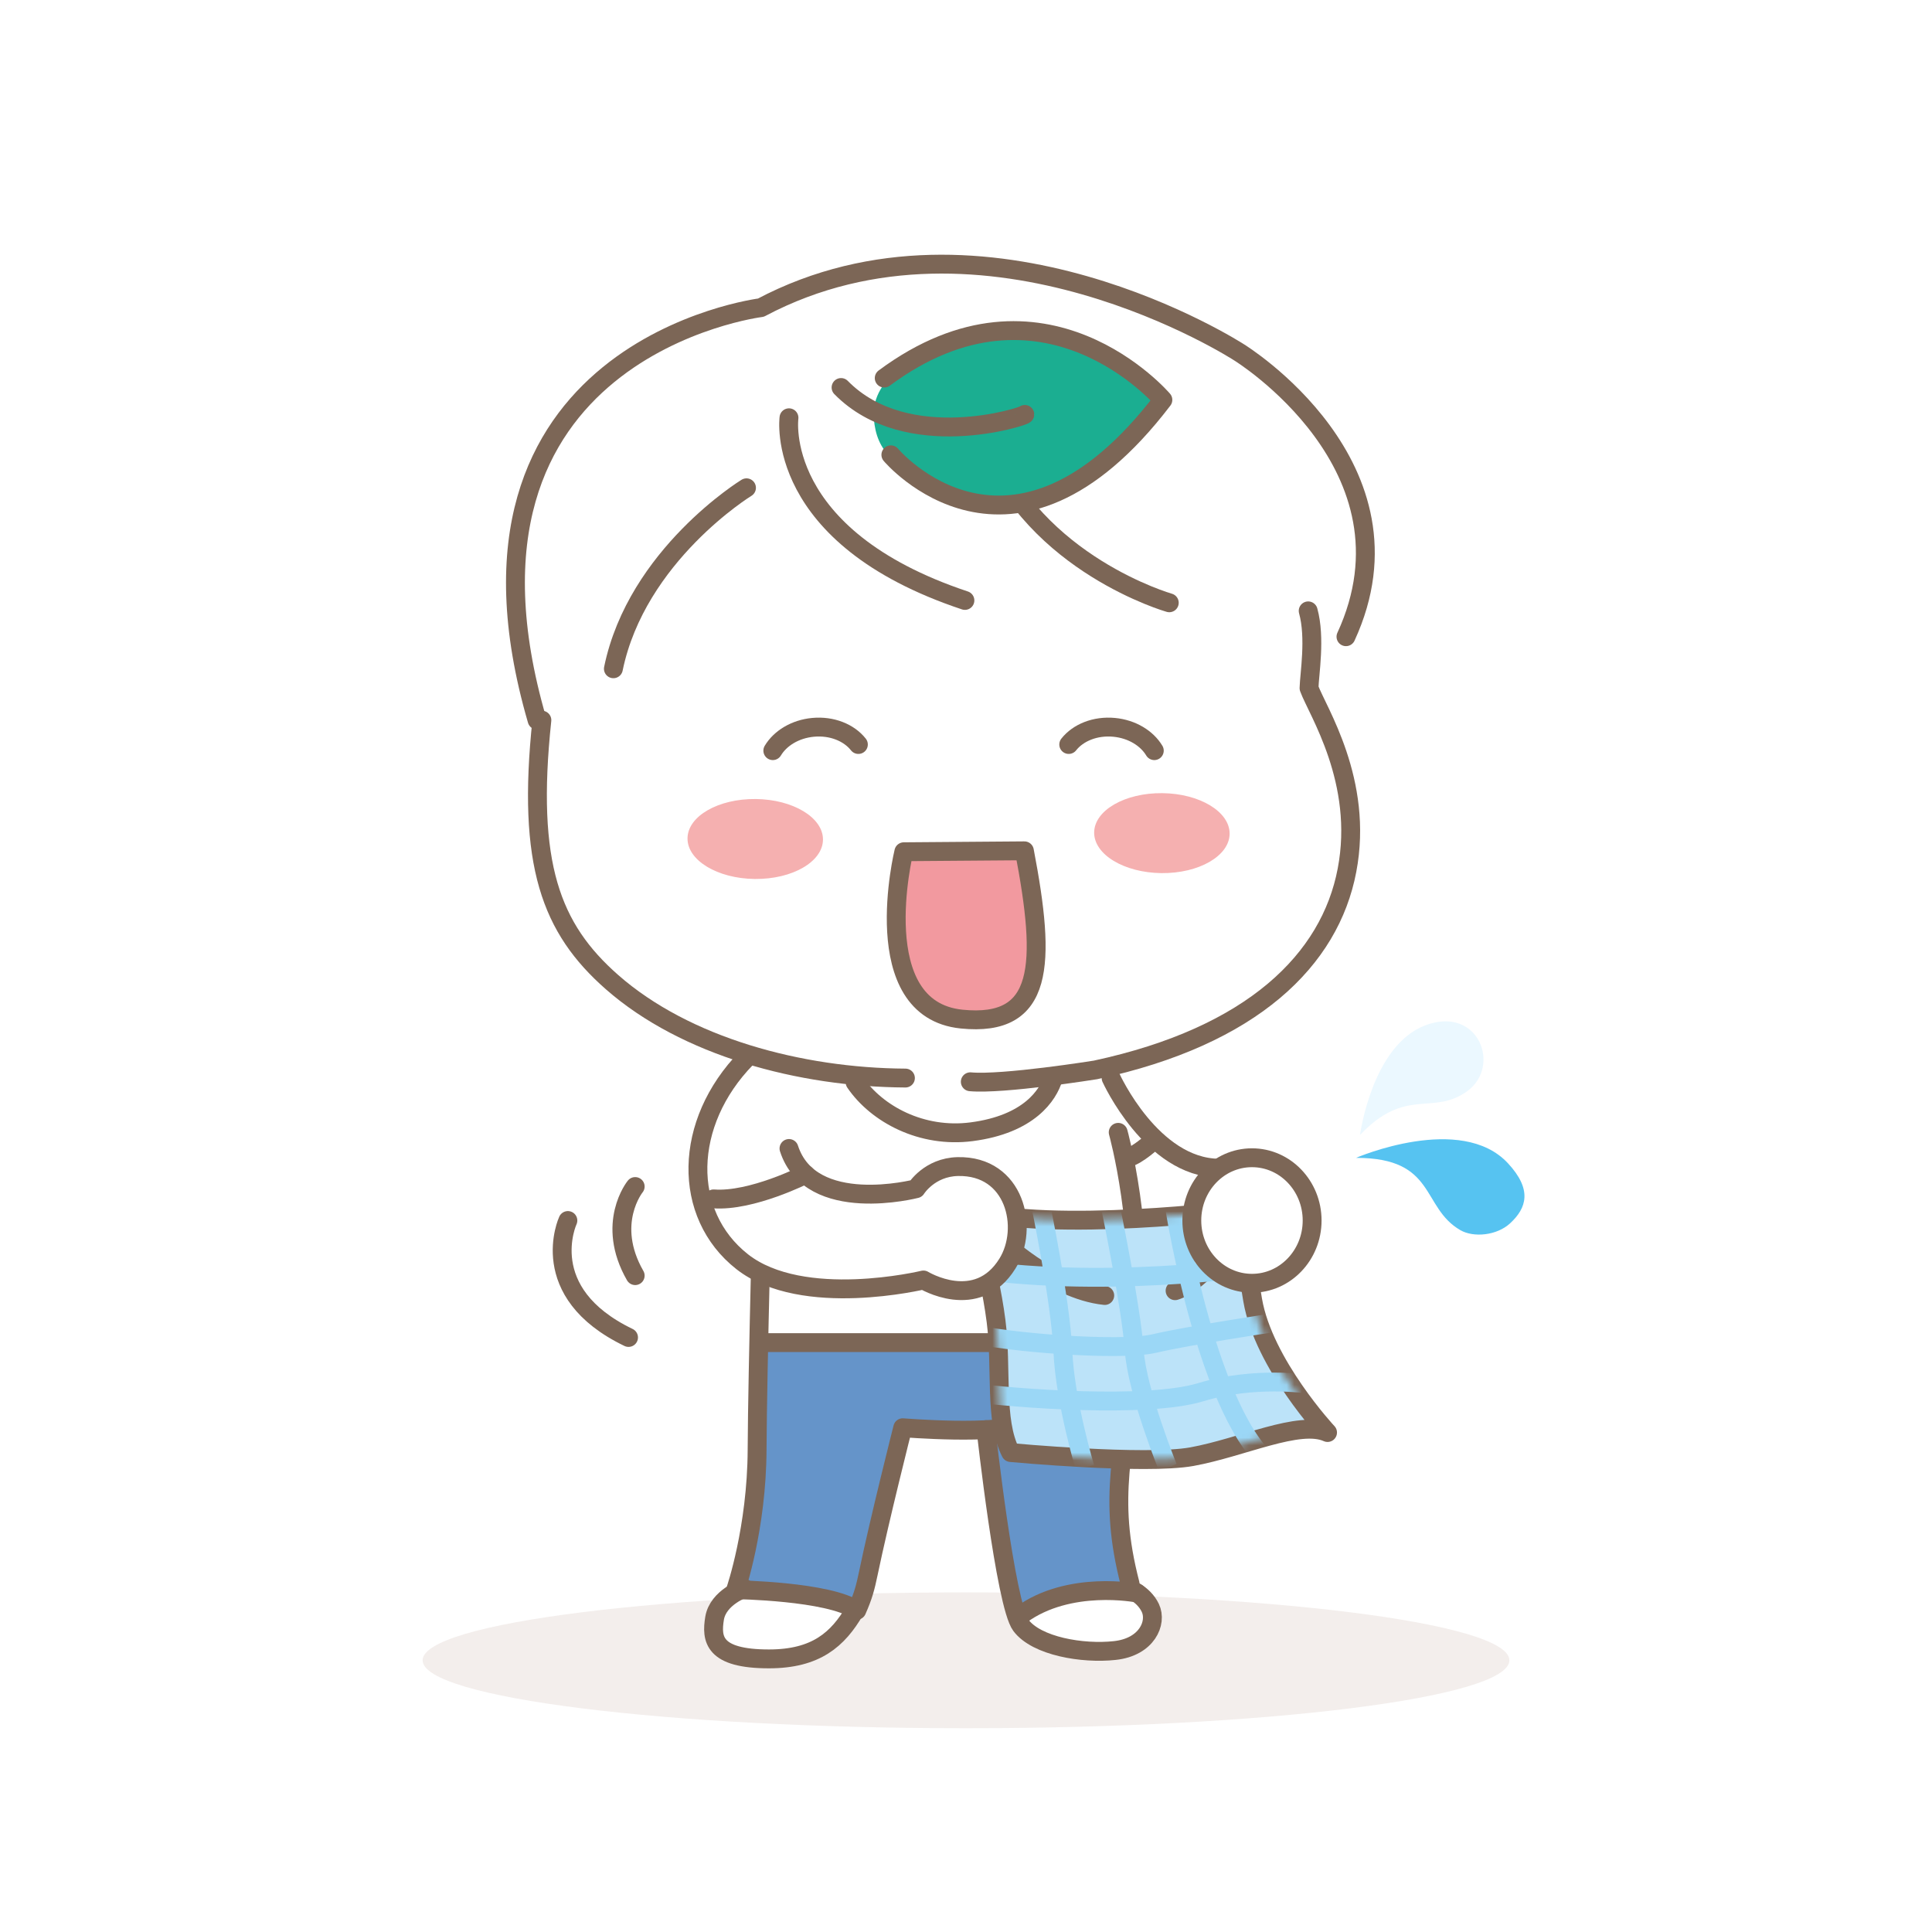 <svg width="256" height="256" viewBox="0 0 256 256" fill="none" xmlns="http://www.w3.org/2000/svg">
<g clip-path="url(#clip0_522_15122)">
<path opacity="0.4" d="M128 229C167.765 229 200 224.971 200 220C200 215.029 167.765 211 128 211C88.236 211 56 215.029 56 220C56 224.971 88.236 229 128 229Z" fill="#E1D6CF"/>
<path d="M71.344 108.579L72.459 116.94L76.919 125.859L84.165 132.548L93.084 137.007L98.101 139.795L94.199 148.156L93.084 154.287V158.747L96.986 166.551L100.33 168.78V178.814V194.979L98.101 207.799L96.986 211.701L94.756 213.374L94.199 217.833L98.101 220.063H103.675L110.921 217.833L114.266 212.816L116.495 202.783L119.84 189.405H130.988L134.333 212.259L135.448 216.161L138.792 217.833L143.251 218.948H149.94L152.17 216.718V212.816L149.94 209.472L148.268 203.34V193.307H152.17H157.744L163.876 191.634L171.68 189.405L175.582 188.847L170.007 181.601L166.106 171.01L170.565 169.338L173.352 164.321V159.862L171.68 156.517L168.335 154.287L164.991 153.73L160.531 154.845L155.515 153.73L150.498 148.156L146.596 142.582L148.268 140.909L158.859 137.007L168.335 131.433L176.696 123.072L178.926 109.137L176.696 98.546L175.024 92.414L181.156 77.921V69.56L176.696 58.969L169.45 50.608L157.744 42.804L143.251 37.787L129.873 35L117.61 35.557L106.462 37.787L100.33 41.132L93.084 42.804L80.821 49.493L73.017 58.969L68.557 70.117L68 81.266L69.672 90.742L71.902 97.431L71.344 108.579Z" fill="white"/>
<path d="M150.422 177.903C150.422 177.903 103.911 177.446 100.901 177.234C100.488 180.947 101.893 202.731 97.734 209.743C100.265 211.649 113.275 213.377 113.275 213.377C113.275 213.377 119.284 192.051 119.63 189.185C119.63 189.185 130.143 190.624 130.399 190.033C130.655 189.442 130.143 190.624 130.143 190.624L134.513 213.545C134.513 213.545 140.232 210.613 149.753 209.854C148.85 205.518 148.27 198.271 148.961 193.455C149.641 188.639 150.422 177.914 150.422 177.914V177.903Z" fill="#6594C9"/>
<path d="M98.612 210.458C98.612 210.458 95.156 211.651 94.688 214.416C94.231 217.18 94.521 219.811 101.89 219.811C108.133 219.811 111.032 217.225 113.272 213.379" stroke="#7C6656" stroke-width="2.5" stroke-linecap="round" stroke-linejoin="round"/>
<path d="M130.654 189.439C130.654 189.439 133.207 212.606 135.281 215.371C137.354 218.135 143.453 219.172 147.711 218.704C151.97 218.247 153.352 215.025 152.427 213.063C151.502 211.101 149.317 210.376 149.317 210.376" stroke="#7C6656" stroke-width="2.5" stroke-linecap="round" stroke-linejoin="round"/>
<path d="M148.168 150.042C148.168 150.042 151.791 162.941 150.409 177.902C149.026 192.874 146.708 198.103 149.74 209.853" stroke="#7C6656" stroke-width="2.5" stroke-linecap="round" stroke-linejoin="round"/>
<path d="M101.134 153.407C101.134 153.407 100.365 181.624 100.32 192.081C100.275 202.538 97.488 210.643 97.488 210.643C97.488 210.643 109.841 210.821 113.531 213.374C114.389 211.446 114.679 210.286 115.047 208.525C116.563 201.234 119.618 189.182 119.618 189.182C119.618 189.182 132.394 190.219 135.27 188.603" stroke="#7C6656" stroke-width="2.5" stroke-linecap="round" stroke-linejoin="round"/>
<path d="M150.665 211.088C150.665 211.088 141.658 209.315 135.27 213.998" stroke="#7C6656" stroke-width="2.5" stroke-linecap="round" stroke-linejoin="round"/>
<path d="M139.561 142.851C138.892 145.08 136.384 148.971 128.736 149.963C122.136 150.822 116.183 147.633 113.307 143.419" stroke="#7C6656" stroke-width="2.5" stroke-linecap="round" stroke-linejoin="round"/>
<path d="M173.342 80.943C174.334 84.533 173.498 89.327 173.454 91.177C174.535 94.165 180.745 103.508 178.481 115.325C176.23 127.142 165.995 137.298 145.159 141.769C145.159 141.769 132.918 143.731 128.57 143.341" stroke="#7C6656" stroke-width="2.5" stroke-linecap="round" stroke-linejoin="round"/>
<path d="M119.974 142.848C106.027 142.77 90.832 138.69 81.099 130.139C73.017 123.037 69.773 114.565 71.802 95.423" stroke="#7C6656" stroke-width="2.5" stroke-linecap="round" stroke-linejoin="round"/>
<g filter="url(#filter0_f_522_15122)">
<path d="M153.896 115.692C158.852 115.745 162.897 113.417 162.931 110.491C162.964 107.565 158.974 105.15 154.017 105.097C149.061 105.043 145.016 107.372 144.982 110.298C144.949 113.223 148.94 115.638 153.896 115.692Z" fill="#F5B0B0"/>
</g>
<g filter="url(#filter1_f_522_15122)">
<path d="M100.013 116.469C104.97 116.522 109.015 114.194 109.048 111.268C109.082 108.342 105.091 105.927 100.134 105.874C95.178 105.82 91.133 108.149 91.1 111.074C91.066 114 95.057 116.415 100.013 116.469Z" fill="#F5B0B0"/>
</g>
<path d="M71.166 95.426C56.852 46.228 100.821 40.766 100.821 40.766C130.665 24.946 164.199 46.697 164.199 46.697C164.199 46.697 188.748 61.791 178.347 84.367" stroke="#7C6656" stroke-width="2.5" stroke-linecap="round" stroke-linejoin="round"/>
<path d="M150.421 177.902H101" stroke="#7C6656" stroke-width="2.5" stroke-linecap="round" stroke-linejoin="round"/>
<path d="M104.544 55.357C104.544 55.357 102.404 71.088 127.856 79.561" stroke="#7C6656" stroke-width="2.5" stroke-linecap="round" stroke-linejoin="round"/>
<path d="M98.914 64.635C98.914 64.635 84.377 73.542 81.277 88.615" stroke="#7C6656" stroke-width="2.5" stroke-linecap="round" stroke-linejoin="round"/>
<path d="M154.935 79.873C154.935 79.873 137.131 74.8 130.91 58.78" stroke="#7C6656" stroke-width="2.5" stroke-linecap="round" stroke-linejoin="round"/>
<path d="M122.773 46.639C122.773 46.639 115.292 49.627 115.783 55.436C116.162 59.895 118.38 61.824 125.805 65.647C133.23 69.471 146.876 62.481 153.799 53.362C148.37 48.167 138.693 38.267 122.784 46.628L122.773 46.639Z" fill="#1BAE91"/>
<path d="M118.045 60.265C118.045 60.265 133.998 79.296 154.087 52.985C154.087 52.985 138.29 34.412 117.164 50.098" stroke="#7C6656" stroke-width="2.5" stroke-linecap="round" stroke-linejoin="round"/>
<path d="M135.793 54.913C135.804 55.158 120.186 60.242 111.445 51.346" stroke="#7C6656" stroke-width="2.5" stroke-linecap="round" stroke-linejoin="round"/>
<path d="M102.402 99.464C103.383 97.825 105.357 96.599 107.731 96.376C110.228 96.141 112.503 97.078 113.74 98.65" stroke="#7C6656" stroke-width="2.5" stroke-linecap="round" stroke-linejoin="round"/>
<path d="M152.951 99.464C151.97 97.825 149.997 96.599 147.622 96.376C145.125 96.141 142.851 97.078 141.613 98.65" stroke="#7C6656" stroke-width="2.5" stroke-linecap="round" stroke-linejoin="round"/>
<path d="M147.23 142.851C147.23 142.851 152.615 154.712 161.5 154.79" stroke="#7C6656" stroke-width="2.5" stroke-linecap="round" stroke-linejoin="round"/>
<path d="M164.29 160.285C164.29 160.285 139.563 163.429 128.426 160.285C128.426 160.285 130.968 167.164 131.982 175.046C132.785 181.278 131.726 188.201 133.922 192.47C133.922 192.47 151.748 194.132 157.924 193.017C164.602 191.802 172.161 188.123 175.907 189.817C175.907 189.817 167.434 180.742 165.985 172.27C164.535 163.797 164.29 160.285 164.29 160.285Z" fill="#BCE3F9"/>
<path d="M164.29 160.285C164.29 160.285 139.563 163.429 128.426 160.285C128.426 160.285 130.968 167.164 131.982 175.046C132.785 181.278 131.726 188.201 133.922 192.47C133.922 192.47 151.748 194.132 157.924 193.017C164.602 191.802 172.161 188.123 175.907 189.817C175.907 189.817 167.434 180.742 165.985 172.27C164.535 163.797 164.29 160.285 164.29 160.285Z" stroke="#7C6656" stroke-width="2.5" stroke-linecap="round" stroke-linejoin="round"/>
<path d="M132.227 164.023C132.227 164.023 139.362 170.935 146.385 171.66" stroke="#7C6656" stroke-width="2.5" stroke-linecap="round" stroke-linejoin="round"/>
<path d="M161.993 165.729C161.993 165.729 158.726 170.077 155.705 171.025" stroke="#7C6656" stroke-width="2.5" stroke-linecap="round" stroke-linejoin="round"/>
<mask id="mask0_522_15122" style="mask-type:luminance" maskUnits="userSpaceOnUse" x="128" y="160" width="48" height="34">
<path d="M164.29 160.282C164.29 160.282 139.563 163.426 128.426 160.282C128.426 160.282 130.968 167.161 131.982 175.043C132.785 181.275 131.726 188.198 133.922 192.468C133.922 192.468 151.748 194.129 157.924 193.014C164.602 191.799 172.161 188.12 175.907 189.814C175.907 189.814 167.434 180.739 165.985 172.267C164.535 163.794 164.29 160.282 164.29 160.282Z" fill="white"/>
</mask>
<g mask="url(#mask0_522_15122)">
<g style="mix-blend-mode:darken">
<g style="mix-blend-mode:multiply">
<path d="M137.824 159.33C137.824 159.33 140.533 172.273 140.834 179.052C141.146 185.83 143.766 194.459 143.766 194.459" stroke="#9BD7F6" stroke-width="2.5" stroke-miterlimit="10"/>
<path d="M147.223 160.287C147.223 160.287 149.909 173.353 150.288 178.894C150.667 184.446 154.748 194.457 154.748 194.457" stroke="#9BD7F6" stroke-width="2.5" stroke-miterlimit="10"/>
<path d="M155.695 160.287C155.695 160.287 160.099 188.136 168.873 194.457" stroke="#9BD7F6" stroke-width="2.5" stroke-miterlimit="10"/>
</g>
<g style="mix-blend-mode:multiply">
<path d="M173.199 183.386C173.199 183.386 166.165 182.327 159.085 184.478C151.995 186.63 134.325 185.292 128.572 184.478" stroke="#9BD7F6" stroke-width="2.5" stroke-miterlimit="10"/>
</g>
<g style="mix-blend-mode:multiply">
<path d="M168.883 175.246C168.883 175.246 157.524 176.952 152.964 178.022C148.393 179.092 133.12 177.866 128.438 176.628" stroke="#9BD7F6" stroke-width="2.5" stroke-miterlimit="10"/>
</g>
<g style="mix-blend-mode:multiply">
<path d="M166.576 167.847C166.576 167.847 145.316 170.957 127.289 167.914" stroke="#9BD7F6" stroke-width="2.5" stroke-miterlimit="10"/>
</g>
</g>
</g>
<path d="M104.545 152.18C107.444 161.132 121.39 157.509 121.39 157.509C121.39 157.509 123.14 154.666 126.909 154.577C134.512 154.41 136.407 162.716 133.497 167.42C129.462 173.942 122.36 169.605 122.36 169.605C122.36 169.605 106.362 173.474 98.347 167.186C90.342 160.898 90.52 148.791 98.904 140.207" fill="white"/>
<path d="M104.545 152.18C107.444 161.132 121.39 157.509 121.39 157.509C121.39 157.509 123.14 154.666 126.909 154.577C134.512 154.41 136.407 162.716 133.497 167.42C129.462 173.942 122.36 169.605 122.36 169.605C122.36 169.605 106.362 173.474 98.347 167.186C90.342 160.898 90.52 148.791 98.904 140.207" stroke="#7C6656" stroke-width="2.5" stroke-linecap="round" stroke-linejoin="round"/>
<path d="M165.893 170.041C170.295 170.041 173.864 166.317 173.864 161.724C173.864 157.131 170.295 153.407 165.893 153.407C161.491 153.407 157.922 157.131 157.922 161.724C157.922 166.317 161.491 170.041 165.893 170.041Z" fill="white" stroke="#7C6656" stroke-width="2.5" stroke-linecap="round" stroke-linejoin="round"/>
<path d="M106.729 155.615C106.729 155.615 99.594 159.238 94.555 158.859" stroke="#7C6656" stroke-width="2.5" stroke-linecap="round" stroke-linejoin="round"/>
<path d="M152.705 151.247C152.705 151.247 150.798 153.031 149.449 153.41" stroke="#7C6656" stroke-width="2.5" stroke-linecap="round" stroke-linejoin="round"/>
<path d="M180.209 150.378C180.209 150.378 181.781 138.571 188.827 135.874C195.872 133.176 198.994 141.247 194.423 144.58C189.863 147.903 186.318 143.945 180.209 150.389V150.378Z" fill="#EBF8FF"/>
<path d="M179.707 153.411C179.707 153.411 193.598 147.425 199.819 154.147C203.063 157.648 202.282 160.067 200.109 162.085C198.336 163.735 195.248 164.002 193.52 163.01C188.28 160 190.365 153.423 179.707 153.423V153.411Z" fill="#56C3F1"/>
<path d="M84.166 157.221C84.166 157.221 80.197 162.104 84.166 169.027" stroke="#7C6656" stroke-width="2.5" stroke-linecap="round" stroke-linejoin="round"/>
<path d="M75.247 161.725C75.247 161.725 70.843 171.234 83.285 177.221" stroke="#7C6656" stroke-width="2.5" stroke-linecap="round" stroke-linejoin="round"/>
<path d="M135.738 112.738L119.762 112.861C119.762 112.861 114.657 133.742 127.421 135.035C138.347 136.139 138.637 127.878 135.738 112.738Z" fill="#F2999F" stroke="#7C6656" stroke-width="2.5" stroke-linecap="round" stroke-linejoin="round"/>
</g>
<defs>
<filter id="filter0_f_522_15122" x="141.897" y="102.01" width="24.121" height="16.769" filterUnits="userSpaceOnUse" color-interpolation-filters="sRGB">
<feFlood flood-opacity="0" result="BackgroundImageFix"/>
<feBlend mode="normal" in="SourceGraphic" in2="BackgroundImageFix" result="shape"/>
<feGaussianBlur stdDeviation="1.543" result="effect1_foregroundBlur_522_15122"/>
</filter>
<filter id="filter1_f_522_15122" x="88.014" y="102.787" width="24.121" height="16.769" filterUnits="userSpaceOnUse" color-interpolation-filters="sRGB">
<feFlood flood-opacity="0" result="BackgroundImageFix"/>
<feBlend mode="normal" in="SourceGraphic" in2="BackgroundImageFix" result="shape"/>
<feGaussianBlur stdDeviation="1.543" result="effect1_foregroundBlur_522_15122"/>
</filter>
<clipPath id="clip0_522_15122">
<rect width="256" height="256" fill="white"/>
</clipPath>
</defs>
</svg>
